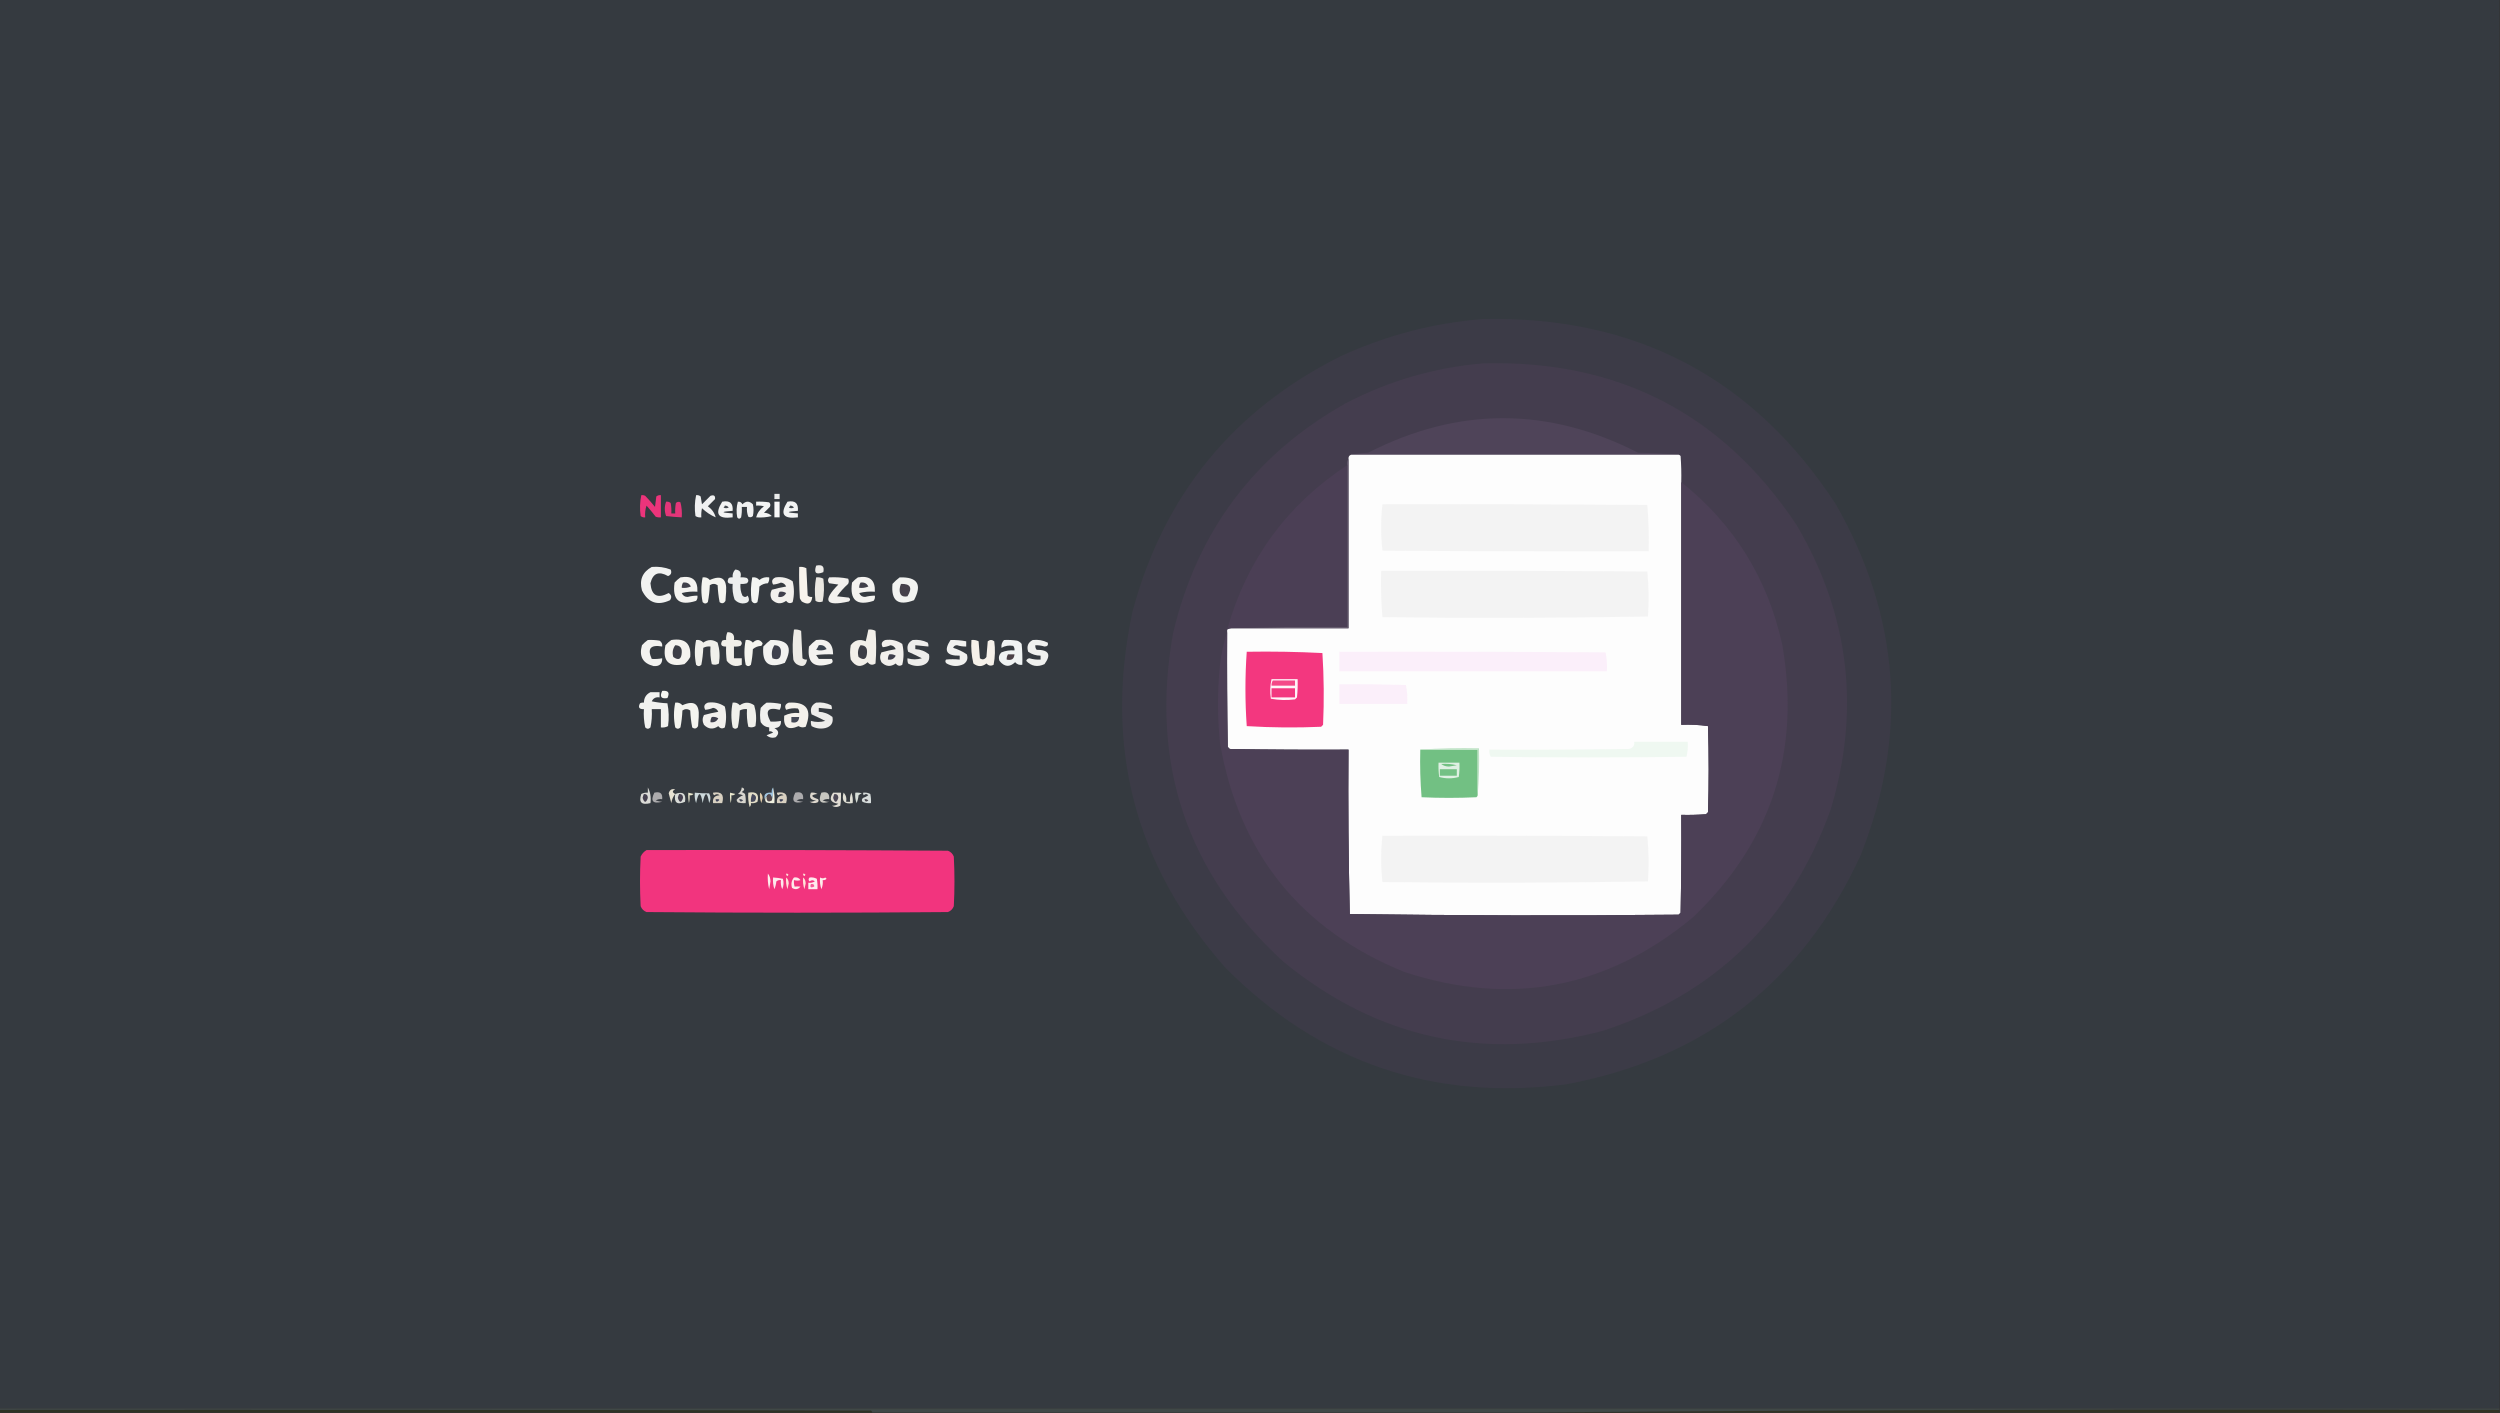 <?xml version="1.0" encoding="UTF-8"?>
<!DOCTYPE svg PUBLIC "-//W3C//DTD SVG 1.1//EN" "http://www.w3.org/Graphics/SVG/1.1/DTD/svg11.dtd">
<svg xmlns="http://www.w3.org/2000/svg" version="1.1" width="1916px" height="1083px" style="shape-rendering:geometricPrecision; text-rendering:geometricPrecision; image-rendering:optimizeQuality; fill-rule:evenodd; clip-rule:evenodd" xmlns:xlink="http://www.w3.org/1999/xlink">
<rect width="100%" height="100%" fill="#333333" stroke="none"/>
<g><path style="opacity:1" fill="#353a40" d="M -0.5,-0.5 C 638.167,-0.5 1276.83,-0.5 1915.5,-0.5C 1915.5,359.5 1915.5,719.5 1915.5,1079.5C 1276.83,1079.5 638.167,1079.5 -0.5,1079.5C -0.5,719.5 -0.5,359.5 -0.5,-0.5 Z"/></g>
<g><path style="opacity:1" fill="#3c3b47" d="M 1136.5,244.5 C 1253.44,242.04 1343.6,289.373 1407,386.5C 1456.35,473.066 1462.69,562.733 1426,655.5C 1381.16,752.701 1305.99,811.201 1200.5,831C 1098.31,844.117 1011.15,814.284 939,741.5C 869.556,662.734 845.889,571.734 868,468.5C 891.959,379.369 945.126,314.202 1027.5,273C 1062.26,257.017 1098.59,247.517 1136.5,244.5 Z"/></g>
<g><path style="opacity:1" fill="#443d4e" d="M 1136.5,278.5 C 1239.95,275.636 1320.12,316.969 1377,402.5C 1417.39,471.297 1426.05,543.963 1403,620.5C 1372.43,705.376 1314.26,761.876 1228.5,790C 1137.59,813.848 1055.92,796.181 983.5,737C 909.487,668.964 881.32,585.131 899,485.5C 917.421,407.112 961.587,348.279 1031.5,309C 1064.58,291.818 1099.58,281.651 1136.5,278.5 Z"/></g>
<g><path style="opacity:1" fill="#4f4459" d="M 1286.5,348.5 C 1202.83,348.5 1119.17,348.5 1035.5,348.5C 1039.65,347.675 1043.98,347.175 1048.5,347C 1117.47,311.669 1186.47,311.669 1255.5,347C 1266.01,347.17 1276.34,347.67 1286.5,348.5 Z"/></g>
<g><path style="opacity:1" fill="#fdfdfd" d="M 1035.5,348.5 C 1119.17,348.5 1202.83,348.5 1286.5,348.5C 1287.12,348.611 1287.62,348.944 1288,349.5C 1288.5,356.158 1288.67,362.825 1288.5,369.5C 1288.5,431.5 1288.5,493.5 1288.5,555.5C 1295.42,555.188 1302.26,555.521 1309,556.5C 1309.67,578.5 1309.67,600.5 1309,622.5C 1308.5,623 1308,623.5 1307.5,624C 1301.18,624.5 1294.84,624.666 1288.5,624.5C 1288.67,649.502 1288.5,674.502 1288,699.5C 1287.5,700 1287,700.5 1286.5,701C 1202.5,701.833 1118.5,701.667 1034.5,700.5C 1033.51,658.543 1033.17,616.543 1033.5,574.5C 1003.16,574.667 972.832,574.5 942.5,574C 942,573.5 941.5,573 941,572.5C 940.5,543.169 940.333,513.835 940.5,484.5C 940.5,483.833 940.5,483.167 940.5,482.5C 941.391,481.89 942.391,481.557 943.5,481.5C 973.5,481.5 1003.5,481.5 1033.5,481.5C 1033.5,438.167 1033.5,394.833 1033.5,351.5C 1033.43,349.973 1034.09,348.973 1035.5,348.5 Z"/></g>
<g><path style="opacity:1" fill="#645a6d" d="M 1033.5,351.5 C 1033.5,394.833 1033.5,438.167 1033.5,481.5C 1003.5,481.5 973.5,481.5 943.5,481.5C 972.995,480.502 1002.66,480.169 1032.5,480.5C 1032.5,439.167 1032.5,397.833 1032.5,356.5C 1032.22,354.585 1032.55,352.919 1033.5,351.5 Z"/></g>
<g><path style="opacity:1" fill="#4b3f55" d="M 1032.5,356.5 C 1032.5,397.833 1032.5,439.167 1032.5,480.5C 1002.66,480.169 972.995,480.502 943.5,481.5C 942.391,481.557 941.391,481.89 940.5,482.5C 955.578,428.97 986.244,386.97 1032.5,356.5 Z"/></g>
<g><path style="opacity:1" fill="#4c4056" d="M 1288.5,369.5 C 1329,401.794 1354.84,443.461 1366,494.5C 1380.15,576.379 1357.32,645.879 1297.5,703C 1231.75,757.574 1158.08,771.574 1076.5,745C 996.896,712.722 949.729,654.222 935,569.5C 933,549.5 933,529.5 935,509.5C 936.026,500.859 937.859,492.525 940.5,484.5C 940.333,513.835 940.5,543.169 941,572.5C 941.5,573 942,573.5 942.5,574C 972.832,574.5 1003.16,574.667 1033.5,574.5C 1033.17,616.543 1033.51,658.543 1034.5,700.5C 1118.5,701.667 1202.5,701.833 1286.5,701C 1287,700.5 1287.5,700 1288,699.5C 1288.5,674.502 1288.67,649.502 1288.5,624.5C 1294.84,624.666 1301.18,624.5 1307.5,624C 1308,623.5 1308.5,623 1309,622.5C 1309.67,600.5 1309.67,578.5 1309,556.5C 1302.26,555.521 1295.42,555.188 1288.5,555.5C 1288.5,493.5 1288.5,431.5 1288.5,369.5 Z"/></g>
<g><path style="opacity:1" fill="#ec347b" d="M 491.5,379.5 C 492.552,379.351 493.552,379.517 494.5,380C 497.118,382.739 499.618,385.573 502,388.5C 502.333,385.833 502.667,383.167 503,380.5C 504.011,379.663 505.178,379.33 506.5,379.5C 506.5,385.167 506.5,390.833 506.5,396.5C 505.127,396.657 503.793,396.49 502.5,396C 500.286,393.075 497.953,390.241 495.5,387.5C 494.516,390.428 494.183,393.428 494.5,396.5C 493.178,396.67 492.011,396.337 491,395.5C 490.219,390.083 490.385,384.75 491.5,379.5 Z"/></g>
<g><path style="opacity:1" fill="#f0f0f1" d="M 533.5,379.5 C 534.822,379.33 535.989,379.663 537,380.5C 537.333,382.5 537.667,384.5 538,386.5C 540.167,384.333 542.333,382.167 544.5,380C 547.134,379.075 548.301,379.909 548,382.5C 546.167,384.333 544.333,386.167 542.5,388C 545.608,390.239 547.608,393.073 548.5,396.5C 544.656,394.848 541.156,392.515 538,389.5C 537.503,391.81 537.337,394.143 537.5,396.5C 535.856,396.714 534.356,396.38 533,395.5C 532.219,390.083 532.385,384.75 533.5,379.5 Z"/></g>
<g><path style="opacity:1" fill="#eaebeb" d="M 593.5,378.5 C 594.833,378.5 596.167,378.5 597.5,378.5C 597.5,379.833 597.5,381.167 597.5,382.5C 596.167,382.5 594.833,382.5 593.5,382.5C 593.5,381.167 593.5,379.833 593.5,378.5 Z"/></g>
<g><path style="opacity:1" fill="#e43579" d="M 510.5,384.5 C 511.822,384.33 512.989,384.663 514,385.5C 514.497,388.146 514.664,390.813 514.5,393.5C 515.5,393.5 516.5,393.5 517.5,393.5C 517.336,390.813 517.503,388.146 518,385.5C 519.049,384.483 520.216,384.316 521.5,385C 522.46,388.73 522.793,392.563 522.5,396.5C 518.6,396.318 514.6,395.984 510.5,395.5C 509.173,391.803 509.173,388.136 510.5,384.5 Z"/></g>
<g><path style="opacity:1" fill="#f3f3f3" d="M 553.5,384.5 C 559.334,383.337 562,385.671 561.5,391.5C 552.167,392.167 552.167,392.833 561.5,393.5C 561.5,394.5 561.5,395.5 561.5,396.5C 550.231,397.921 547.564,393.921 553.5,384.5 Z"/></g>
<g><path style="opacity:1" fill="#f0f0f1" d="M 565.5,384.5 C 567.124,384.36 568.29,385.027 569,386.5C 571.667,383.833 574.333,383.833 577,386.5C 577.667,389.5 577.667,392.5 577,395.5C 575.951,396.517 574.784,396.684 573.5,396C 572.565,393.619 572.232,391.119 572.5,388.5C 571.167,388.5 569.833,388.5 568.5,388.5C 568.664,391.187 568.497,393.854 568,396.5C 567,397.833 566,397.833 565,396.5C 564.238,392.413 564.404,388.413 565.5,384.5 Z"/></g>
<g><path style="opacity:1" fill="#f2f3f3" d="M 603.5,384.5 C 609.334,383.337 612,385.671 611.5,391.5C 602.167,392.167 602.167,392.833 611.5,393.5C 611.5,394.5 611.5,395.5 611.5,396.5C 600.231,397.921 597.564,393.921 603.5,384.5 Z"/></g>
<g><path style="opacity:1" fill="#f4f5f5" d="M 579.5,384.5 C 582.85,384.335 586.183,384.502 589.5,385C 590.517,386.049 590.684,387.216 590,388.5C 588.5,390 587,391.5 585.5,393C 587.941,393.036 589.941,393.869 591.5,395.5C 587.555,396.491 583.555,396.824 579.5,396.5C 580.436,393.041 582.436,390.207 585.5,388C 583.527,387.505 581.527,387.338 579.5,387.5C 579.5,386.5 579.5,385.5 579.5,384.5 Z"/></g>
<g><path style="opacity:1" fill="#f8f8f9" d="M 593.5,384.5 C 594.833,384.5 596.167,384.5 597.5,384.5C 597.5,388.5 597.5,392.5 597.5,396.5C 596.167,396.5 594.833,396.5 593.5,396.5C 593.5,392.5 593.5,388.5 593.5,384.5 Z"/></g>
<g><path style="opacity:1" fill="#42474d" d="M 555.5,387.5 C 556.756,387.461 557.756,387.961 558.5,389C 557.167,389.667 555.833,389.667 554.5,389C 555.056,388.617 555.389,388.117 555.5,387.5 Z"/></g>
<g><path style="opacity:1" fill="#42474d" d="M 605.5,387.5 C 606.756,387.461 607.756,387.961 608.5,389C 607.167,389.667 605.833,389.667 604.5,389C 605.056,388.617 605.389,388.117 605.5,387.5 Z"/></g>
<g><path style="opacity:1" fill="#f3f3f3" d="M 1059.5,386.5 C 1127.17,386.333 1194.83,386.5 1262.5,387C 1263.49,398.753 1263.82,410.586 1263.5,422.5C 1195.5,422.667 1127.5,422.5 1059.5,422C 1058.18,410.167 1058.18,398.333 1059.5,386.5 Z"/></g>
<g><path style="opacity:1" fill="#f1f2f1" d="M 499.5,434.5 C 504.536,434.062 509.369,434.728 514,436.5C 514.986,438.925 514.319,440.591 512,441.5C 504.872,437.466 500.372,439.3 498.5,447C 499.291,456.535 503.957,459.035 512.5,454.5C 514.657,455.966 514.99,457.8 513.5,460C 503.894,464.465 496.727,461.965 492,452.5C 489.856,444.465 492.356,438.465 499.5,434.5 Z"/></g>
<g><path style="opacity:1" fill="#f8f3ec" d="M 612.5,434.5 C 614.467,434.261 616.301,434.594 618,435.5C 618.333,442.5 618.667,449.5 619,456.5C 620.011,457.337 621.178,457.67 622.5,457.5C 622.01,462.737 619.343,463.903 614.5,461C 613.874,460.25 613.374,459.416 613,458.5C 612.5,450.507 612.334,442.507 612.5,434.5 Z"/></g>
<g><path style="opacity:1" fill="#eeece9" d="M 625.5,433.5 C 630.123,432.408 631.956,434.075 631,438.5C 625.42,440.752 623.587,439.085 625.5,433.5 Z"/></g>
<g><path style="opacity:1" fill="#edefee" d="M 563.5,436.5 C 567.068,436.759 568.401,438.759 567.5,442.5C 569.199,442.34 570.866,442.506 572.5,443C 573.833,444.333 573.833,445.667 572.5,447C 570.866,447.494 569.199,447.66 567.5,447.5C 567.211,450.649 567.711,453.649 569,456.5C 570.333,457.833 571.667,457.833 573,456.5C 575.154,460.394 573.821,462.394 569,462.5C 566.594,462.297 564.594,461.297 563,459.5C 561.646,455.637 561.146,451.637 561.5,447.5C 557.839,447.65 556.839,446.15 558.5,443C 559.448,442.517 560.448,442.351 561.5,442.5C 561.259,440.114 561.925,438.114 563.5,436.5 Z"/></g>
<g><path style="opacity:1" fill="#f3f3f3" d="M 1058.5,437.5 C 1126.5,437.333 1194.5,437.5 1262.5,438C 1263.65,449.424 1263.82,460.924 1263,472.5C 1195.24,473.665 1127.4,473.831 1059.5,473C 1058.51,461.247 1058.18,449.414 1058.5,437.5 Z"/></g>
<g><path style="opacity:1" fill="#f4f3f0" d="M 521.5,442.5 C 530.556,440.902 534.889,444.568 534.5,453.5C 530.445,453.176 526.445,453.509 522.5,454.5C 523.337,456.505 524.837,457.505 527,457.5C 529.462,456.841 531.962,456.507 534.5,456.5C 534.762,457.978 534.429,459.311 533.5,460.5C 520.569,464.616 515.069,459.949 517,446.5C 518.397,444.93 519.897,443.596 521.5,442.5 Z"/></g>
<g><path style="opacity:1" fill="#f4f4ef" d="M 538.5,442.5 C 540.722,442.178 542.556,442.845 544,444.5C 553.021,440.441 557.188,443.441 556.5,453.5C 556.333,455.833 556.167,458.167 556,460.5C 554.806,462.525 553.306,462.859 551.5,461.5C 550.672,457.204 550.172,452.871 550,448.5C 548,447.167 546,447.167 544,448.5C 543.828,452.871 543.328,457.204 542.5,461.5C 541.167,462.833 539.833,462.833 538.5,461.5C 537.21,455.112 537.21,448.778 538.5,442.5 Z"/></g>
<g><path style="opacity:1" fill="#f3f5f2" d="M 576.5,442.5 C 578.722,442.178 580.556,442.845 582,444.5C 584.135,442.722 586.635,442.055 589.5,442.5C 589.714,444.144 589.38,445.644 588.5,447C 585.993,447.093 583.826,447.926 582,449.5C 581.827,453.541 581.327,457.541 580.5,461.5C 578.694,462.859 577.194,462.525 576,460.5C 575.212,454.418 575.379,448.418 576.5,442.5 Z"/></g>
<g><path style="opacity:1" fill="#f2f0ed" d="M 594.5,442.5 C 599.284,441.839 603.618,442.839 607.5,445.5C 608.786,450.811 608.786,456.144 607.5,461.5C 605.602,462.734 603.935,462.401 602.5,460.5C 598.571,463.27 594.904,462.937 591.5,459.5C 590.212,456.966 590.212,454.466 591.5,452C 595.099,450.986 598.765,450.153 602.5,449.5C 601.73,447.728 600.397,446.728 598.5,446.5C 596.49,447.362 594.49,447.862 592.5,448C 591.08,445.426 591.747,443.593 594.5,442.5 Z"/></g>
<g><path style="opacity:1" fill="#ebe8e2" d="M 625.5,442.5 C 627.467,442.261 629.301,442.594 631,443.5C 631.807,449.416 631.641,455.25 630.5,461C 628.559,461.743 626.726,461.576 625,460.5C 624.212,454.418 624.379,448.418 625.5,442.5 Z"/></g>
<g><path style="opacity:1" fill="#f4f3f0" d="M 657.5,442.5 C 666.556,440.902 670.889,444.568 670.5,453.5C 666.445,453.176 662.445,453.509 658.5,454.5C 659.337,456.505 660.837,457.505 663,457.5C 665.462,456.841 667.962,456.507 670.5,456.5C 670.762,457.978 670.429,459.311 669.5,460.5C 656.569,464.616 651.069,459.949 653,446.5C 654.397,444.93 655.897,443.596 657.5,442.5 Z"/></g>
<g><path style="opacity:1" fill="#f2f3f1" d="M 689.5,442.5 C 703.213,442.098 706.879,447.931 700.5,460C 688.301,464.652 682.801,460.485 684,447.5C 685.73,445.598 687.563,443.931 689.5,442.5 Z"/></g>
<g><path style="opacity:1" fill="#f3f1ee" d="M 635.5,442.5 C 640.43,442.197 645.263,442.531 650,443.5C 650.667,444.833 650.667,446.167 650,447.5C 646.796,450.369 643.963,453.535 641.5,457C 644.5,457.333 647.5,457.667 650.5,458C 651.833,459 651.833,460 650.5,461C 632.721,464.934 630.054,460.601 642.5,448C 640.167,447.667 637.833,447.333 635.5,447C 634.272,445.51 634.272,444.01 635.5,442.5 Z"/></g>
<g><path style="opacity:1" fill="#40404a" d="M 523.5,446.5 C 526.288,446.077 528.288,447.077 529.5,449.5C 527.257,450.474 524.924,450.808 522.5,450.5C 522.433,449.041 522.766,447.708 523.5,446.5 Z"/></g>
<g><path style="opacity:1" fill="#40404a" d="M 659.5,446.5 C 662.288,446.077 664.288,447.077 665.5,449.5C 663.257,450.474 660.924,450.808 658.5,450.5C 658.433,449.041 658.766,447.708 659.5,446.5 Z"/></g>
<g><path style="opacity:1" fill="#45414b" d="M 690.5,447.5 C 697.815,447.283 699.481,450.449 695.5,457C 691.294,457.835 689.294,456.002 689.5,451.5C 689.623,450.075 689.957,448.742 690.5,447.5 Z"/></g>
<g><path style="opacity:1" fill="#3f3f4c" d="M 597.5,453.5 C 599.288,453.215 600.955,453.548 602.5,454.5C 601.288,456.923 599.288,457.923 596.5,457.5C 596.433,456.041 596.766,454.708 597.5,453.5 Z"/></g>
<g><path style="opacity:1" fill="#edebe6" d="M 608.5,482.5 C 610.467,482.261 612.301,482.594 614,483.5C 614.333,490.5 614.667,497.5 615,504.5C 616.011,505.337 617.178,505.67 618.5,505.5C 617.758,510.537 615.091,511.704 610.5,509C 609.299,508.097 608.465,506.931 608,505.5C 607.202,497.754 607.369,490.087 608.5,482.5 Z"/></g>
<g><path style="opacity:1" fill="#f2efe9" d="M 665.5,482.5 C 667.467,482.261 669.301,482.594 671,483.5C 671.667,491.833 671.667,500.167 671,508.5C 668.67,510.032 666.67,509.698 665,507.5C 659.972,511.897 655.639,511.23 652,505.5C 651.333,501.833 651.333,498.167 652,494.5C 655.006,490.519 658.84,489.519 663.5,491.5C 664.249,488.473 664.916,485.473 665.5,482.5 Z"/></g>
<g><path style="opacity:1" fill="#f1efe9" d="M 557.5,484.5 C 561.446,484.488 563.113,486.488 562.5,490.5C 564.199,490.34 565.866,490.506 567.5,491C 568.833,492.333 568.833,493.667 567.5,495C 565.866,495.494 564.199,495.66 562.5,495.5C 562.5,498.5 562.5,501.5 562.5,504.5C 564.5,504.5 566.5,504.5 568.5,504.5C 568.5,506.167 568.5,507.833 568.5,509.5C 563.92,511.397 560.087,510.397 557,506.5C 556.501,502.848 556.335,499.182 556.5,495.5C 552.839,495.65 551.839,494.15 553.5,491C 554.448,490.517 555.448,490.351 556.5,490.5C 556.325,488.379 556.659,486.379 557.5,484.5 Z"/></g>
<g><path style="opacity:1" fill="#f2f2f0" d="M 496.5,490.5 C 499.518,490.335 502.518,490.502 505.5,491C 507.107,492.049 507.773,493.549 507.5,495.5C 498.581,493.9 495.914,497.066 499.5,505C 502.157,505.175 504.824,505.008 507.5,504.5C 507.66,508.771 505.493,510.771 501,510.5C 492.617,508.436 489.617,503.103 492,494.5C 493.397,492.93 494.897,491.596 496.5,490.5 Z"/></g>
<g><path style="opacity:1" fill="#f5f3ef" d="M 514.5,490.5 C 524.992,488.834 529.826,493.167 529,503.5C 527.878,505.624 526.378,507.457 524.5,509C 512.389,511.556 507.556,506.723 510,494.5C 511.397,492.93 512.897,491.596 514.5,490.5 Z"/></g>
<g><path style="opacity:1" fill="#f0f0eb" d="M 533.5,490.5 C 535.722,490.178 537.556,490.845 539,492.5C 542.598,489.911 546.264,489.911 550,492.5C 551.563,497.718 551.896,503.051 551,508.5C 549.274,509.576 547.441,509.743 545.5,509C 544.533,504.599 544.2,500.099 544.5,495.5C 542.533,495.261 540.699,495.594 539,496.5C 538.828,500.871 538.328,505.204 537.5,509.5C 536.167,510.833 534.833,510.833 533.5,509.5C 532.21,503.112 532.21,496.778 533.5,490.5 Z"/></g>
<g><path style="opacity:1" fill="#f5f5ef" d="M 571.5,490.5 C 573.722,490.178 575.556,490.845 577,492.5C 579.853,489.682 582.353,489.848 584.5,493C 584.355,493.772 584.022,494.439 583.5,495C 580.993,495.093 578.826,495.926 577,497.5C 576.827,501.541 576.327,505.541 575.5,509.5C 574.167,510.833 572.833,510.833 571.5,509.5C 570.21,503.112 570.21,496.778 571.5,490.5 Z"/></g>
<g><path style="opacity:1" fill="#f2f2f0" d="M 590.5,490.5 C 604.213,490.098 607.879,495.931 601.5,508C 589.351,512.672 583.851,508.505 585,495.5C 586.73,493.598 588.563,491.931 590.5,490.5 Z"/></g>
<g><path style="opacity:1" fill="#f3f2ef" d="M 625.5,490.5 C 634.108,489.286 638.441,492.953 638.5,501.5C 634.154,501.334 629.821,501.501 625.5,502C 626.167,503 626.833,504 627.5,505C 630.833,505 634.167,505 637.5,505C 638.791,507.09 638.124,508.424 635.5,509C 623.602,512.295 618.435,507.795 620,495.5C 621.73,493.598 623.563,491.931 625.5,490.5 Z"/></g>
<g><path style="opacity:1" fill="#f2f0ed" d="M 678.5,490.5 C 683.284,489.839 687.618,490.839 691.5,493.5C 692.786,498.811 692.786,504.144 691.5,509.5C 689.602,510.734 687.935,510.401 686.5,508.5C 682.571,511.27 678.904,510.937 675.5,507.5C 674.212,504.966 674.212,502.466 675.5,500C 679.099,498.986 682.765,498.153 686.5,497.5C 685.73,495.728 684.397,494.728 682.5,494.5C 680.49,495.362 678.49,495.862 676.5,496C 675.08,493.426 675.747,491.593 678.5,490.5 Z"/></g>
<g><path style="opacity:1" fill="#eeedeb" d="M 699.5,490.5 C 703.584,490.043 707.417,490.71 711,492.5C 711.483,493.448 711.649,494.448 711.5,495.5C 708.167,495.167 704.833,494.833 701.5,494.5C 701.5,495.5 701.5,496.5 701.5,497.5C 705.465,497.696 708.965,499.03 712,501.5C 712.832,505.994 710.998,508.828 706.5,510C 702.796,510.804 699.296,510.304 696,508.5C 695.51,507.207 695.343,505.873 695.5,504.5C 699.178,505.586 702.845,505.586 706.5,504.5C 703.093,502.762 699.593,501.096 696,499.5C 694.665,495.392 695.832,492.392 699.5,490.5 Z"/></g>
<g><path style="opacity:1" fill="#f1f1ef" d="M 728.5,490.5 C 732.548,490.395 736.548,490.728 740.5,491.5C 740.5,492.833 740.5,494.167 740.5,495.5C 738.116,495.557 735.782,495.223 733.5,494.5C 732,494.453 731,495.119 730.5,496.5C 734.274,497.647 737.774,499.314 741,501.5C 742.041,504.636 741.207,507.136 738.5,509C 734.09,511.044 729.757,510.877 725.5,508.5C 724.417,507.635 724.251,506.635 725,505.5C 728.378,505.132 731.878,505.132 735.5,505.5C 735.5,504.5 735.5,503.5 735.5,502.5C 725.35,502.722 723.016,498.722 728.5,490.5 Z"/></g>
<g><path style="opacity:1" fill="#f6f1ea" d="M 744.5,490.5 C 746.467,490.261 748.301,490.594 750,491.5C 750.333,495.833 750.667,500.167 751,504.5C 752.938,505.86 754.604,505.527 756,503.5C 756.333,499.5 756.667,495.5 757,491.5C 758.667,490.167 760.333,490.167 762,491.5C 762.83,497.528 762.664,503.528 761.5,509.5C 759.487,510.596 757.654,510.263 756,508.5C 752.686,511.16 749.353,511.16 746,508.5C 744.59,502.621 744.09,496.621 744.5,490.5 Z"/></g>
<g><path style="opacity:1" fill="#f0f3f3" d="M 769.5,490.5 C 772.85,490.335 776.183,490.502 779.5,491C 780.931,491.465 782.097,492.299 783,493.5C 783.499,498.823 783.666,504.156 783.5,509.5C 781.234,509.859 779.401,509.192 778,507.5C 773.781,511.534 769.781,511.201 766,506.5C 765.104,503.975 765.604,501.808 767.5,500C 770.688,498.684 774.022,498.184 777.5,498.5C 777.67,497.178 777.337,496.011 776.5,495C 773.271,494.414 770.271,494.914 767.5,496.5C 767.259,494.114 767.925,492.114 769.5,490.5 Z"/></g>
<g><path style="opacity:1" fill="#f0f1ef" d="M 791.5,490.5 C 795.584,490.043 799.417,490.71 803,492.5C 803.538,494.473 802.704,495.473 800.5,495.5C 798.218,494.777 795.884,494.443 793.5,494.5C 793.33,495.822 793.663,496.989 794.5,498C 803.854,497.973 805.854,501.639 800.5,509C 795.125,511.494 790.458,510.661 786.5,506.5C 786.887,505.28 787.72,504.613 789,504.5C 791.77,505.348 794.603,505.681 797.5,505.5C 797.5,504.5 797.5,503.5 797.5,502.5C 793.967,502.495 790.8,501.495 788,499.5C 786.665,495.392 787.832,492.392 791.5,490.5 Z"/></g>
<g><path style="opacity:1" fill="#3a434f" d="M 627.5,494.5 C 630.278,494.022 632.278,495.022 633.5,497.5C 630.894,498.652 628.227,498.818 625.5,498C 626.305,496.887 626.972,495.721 627.5,494.5 Z"/></g>
<g><path style="opacity:1" fill="#3d3e46" d="M 517.5,494.5 C 521.062,494.564 522.729,496.397 522.5,500C 522.26,505.281 520.093,506.448 516,503.5C 515.068,500.177 515.568,497.177 517.5,494.5 Z"/></g>
<g><path style="opacity:1" fill="#3e414d" d="M 593.5,494.5 C 597.062,494.564 598.729,496.397 598.5,500C 598.437,504.745 596.27,506.245 592,504.5C 591.037,500.851 591.537,497.518 593.5,494.5 Z"/></g>
<g><path style="opacity:1" fill="#3d3e46" d="M 659.5,494.5 C 663.062,494.564 664.729,496.397 664.5,500C 664.26,505.281 662.093,506.448 658,503.5C 657.068,500.177 657.568,497.177 659.5,494.5 Z"/></g>
<g><path style="opacity:1" fill="#f3377f" d="M 955.5,499.5 C 974.88,499.179 994.213,499.513 1013.5,500.5C 1014.67,518.824 1014.83,537.158 1014,555.5C 1013.5,556 1013,556.5 1012.5,557C 993.491,557.833 974.491,557.666 955.5,556.5C 954.168,537.47 954.168,518.47 955.5,499.5 Z"/></g>
<g><path style="opacity:1" fill="#fbeffa" d="M 1026.5,499.5 C 1094.5,499.333 1162.5,499.5 1230.5,500C 1231.47,504.737 1231.8,509.57 1231.5,514.5C 1163.17,514.5 1094.83,514.5 1026.5,514.5C 1026.5,509.5 1026.5,504.5 1026.5,499.5 Z"/></g>
<g><path style="opacity:1" fill="#3f3f4c" d="M 681.5,501.5 C 683.288,501.215 684.955,501.548 686.5,502.5C 685.288,504.923 683.288,505.923 680.5,505.5C 680.433,504.041 680.766,502.708 681.5,501.5 Z"/></g>
<g><path style="opacity:1" fill="#4a4046" d="M 772.5,501.5 C 774.167,501.5 775.833,501.5 777.5,501.5C 777.241,505.068 775.241,506.401 771.5,505.5C 771.433,504.041 771.766,502.708 772.5,501.5 Z"/></g>
<g><path style="opacity:1" fill="#fef4f8" d="M 974.5,520.5 C 981.167,520.5 987.833,520.5 994.5,520.5C 994.666,525.179 994.499,529.845 994,534.5C 993.5,535 993,535.5 992.5,536C 986.251,536.809 980.084,536.642 974,535.5C 973.222,530.416 973.389,525.416 974.5,520.5 Z"/></g>
<g><path style="opacity:1" fill="#f44988" d="M 975.5,521.5 C 981.167,521.5 986.833,521.5 992.5,521.5C 992.5,522.833 992.5,524.167 992.5,525.5C 986.5,525.5 980.5,525.5 974.5,525.5C 974.433,524.041 974.766,522.708 975.5,521.5 Z"/></g>
<g><path style="opacity:1" fill="#fbeffa" d="M 1026.5,524.5 C 1043.5,524.333 1060.5,524.5 1077.5,525C 1078.47,529.737 1078.8,534.57 1078.5,539.5C 1061.17,539.5 1043.83,539.5 1026.5,539.5C 1026.5,534.5 1026.5,529.5 1026.5,524.5 Z"/></g>
<g><path style="opacity:1" fill="#f3377f" d="M 974.5,527.5 C 980.5,527.5 986.5,527.5 992.5,527.5C 992.5,529.833 992.5,532.167 992.5,534.5C 986.5,534.5 980.5,534.5 974.5,534.5C 974.5,532.167 974.5,529.833 974.5,527.5 Z"/></g>
<g><path style="opacity:1" fill="#f2f2f0" d="M 498.5,530.5 C 500.833,530.5 503.167,530.5 505.5,530.5C 505.5,531.833 505.5,533.167 505.5,534.5C 502.722,534.022 500.722,535.022 499.5,537.5C 503.459,538.327 507.459,538.827 511.5,539C 512.641,544.75 512.807,550.584 512,556.5C 510.301,557.406 508.467,557.739 506.5,557.5C 506.5,552.833 506.5,548.167 506.5,543.5C 504.167,543.5 501.833,543.5 499.5,543.5C 499.827,548.214 499.493,552.88 498.5,557.5C 497.167,558.833 495.833,558.833 494.5,557.5C 493.507,552.88 493.173,548.214 493.5,543.5C 489.839,543.65 488.839,542.15 490.5,539C 491.448,538.517 492.448,538.351 493.5,538.5C 493.536,534.8 495.203,532.133 498.5,530.5 Z"/></g>
<g><path style="opacity:1" fill="#f6f7f2" d="M 507.5,529.5 C 512.159,529.015 513.492,530.848 511.5,535C 506.728,535.81 505.395,533.977 507.5,529.5 Z"/></g>
<g><path style="opacity:1" fill="#f4f4ef" d="M 517.5,538.5 C 519.722,538.178 521.556,538.845 523,540.5C 532.021,536.441 536.188,539.441 535.5,549.5C 535.333,551.833 535.167,554.167 535,556.5C 533.806,558.525 532.306,558.859 530.5,557.5C 529.672,553.204 529.172,548.871 529,544.5C 527,543.167 525,543.167 523,544.5C 522.828,548.871 522.328,553.204 521.5,557.5C 520.167,558.833 518.833,558.833 517.5,557.5C 516.21,551.112 516.21,544.778 517.5,538.5 Z"/></g>
<g><path style="opacity:1" fill="#f2f0ed" d="M 542.5,538.5 C 547.284,537.839 551.618,538.839 555.5,541.5C 556.786,546.811 556.786,552.144 555.5,557.5C 553.602,558.734 551.935,558.401 550.5,556.5C 546.571,559.27 542.904,558.937 539.5,555.5C 538.212,552.966 538.212,550.466 539.5,548C 543.099,546.986 546.765,546.153 550.5,545.5C 549.73,543.728 548.397,542.728 546.5,542.5C 544.49,543.362 542.49,543.862 540.5,544C 539.08,541.426 539.747,539.593 542.5,538.5 Z"/></g>
<g><path style="opacity:1" fill="#f0f0eb" d="M 561.5,538.5 C 563.722,538.178 565.556,538.845 567,540.5C 570.598,537.911 574.264,537.911 578,540.5C 579.563,545.718 579.896,551.051 579,556.5C 577.274,557.576 575.441,557.743 573.5,557C 572.533,552.599 572.2,548.099 572.5,543.5C 570.533,543.261 568.699,543.594 567,544.5C 566.828,548.871 566.328,553.204 565.5,557.5C 564.167,558.833 562.833,558.833 561.5,557.5C 560.21,551.112 560.21,544.778 561.5,538.5 Z"/></g>
<g><path style="opacity:1" fill="#f1f1ef" d="M 587.5,538.5 C 591.215,538.423 594.881,538.756 598.5,539.5C 598.714,541.144 598.38,542.644 597.5,544C 588.484,541.687 586.151,544.687 590.5,553C 593.157,553.175 595.824,553.008 598.5,552.5C 598.785,556.038 597.118,557.871 593.5,558C 596.987,559.95 597.321,562.283 594.5,565C 591.86,565.839 589.527,565.339 587.5,563.5C 589.167,562.833 590.833,562.167 592.5,561.5C 591.675,560.614 590.675,560.281 589.5,560.5C 589.5,559.5 589.5,558.5 589.5,557.5C 586.737,557.256 584.571,555.923 583,553.5C 582.333,549.833 582.333,546.167 583,542.5C 584.397,540.93 585.897,539.596 587.5,538.5 Z"/></g>
<g><path style="opacity:1" fill="#f4f1eb" d="M 604.5,538.5 C 618.212,537.742 622.546,543.908 617.5,557C 615.559,557.743 613.726,557.576 612,556.5C 603.897,560.071 600.23,557.404 601,548.5C 604.583,546.71 608.416,546.043 612.5,546.5C 612.67,545.178 612.337,544.011 611.5,543C 608.328,542.575 605.328,542.909 602.5,544C 601.08,541.426 601.747,539.593 604.5,538.5 Z"/></g>
<g><path style="opacity:1" fill="#eeedeb" d="M 625.5,538.5 C 629.584,538.043 633.417,538.71 637,540.5C 637.483,541.448 637.649,542.448 637.5,543.5C 634.167,543.167 630.833,542.833 627.5,542.5C 627.5,543.5 627.5,544.5 627.5,545.5C 631.465,545.696 634.965,547.03 638,549.5C 638.832,553.994 636.998,556.828 632.5,558C 628.796,558.804 625.296,558.304 622,556.5C 621.51,555.207 621.343,553.873 621.5,552.5C 625.178,553.586 628.845,553.586 632.5,552.5C 629.093,550.762 625.593,549.096 622,547.5C 620.665,543.392 621.832,540.392 625.5,538.5 Z"/></g>
<g><path style="opacity:1" fill="#3f3f4c" d="M 545.5,549.5 C 547.288,549.215 548.955,549.548 550.5,550.5C 549.288,552.923 547.288,553.923 544.5,553.5C 544.433,552.041 544.766,550.708 545.5,549.5 Z"/></g>
<g><path style="opacity:1" fill="#444855" d="M 606.5,549.5 C 608.5,549.5 610.5,549.5 612.5,549.5C 612.241,553.068 610.241,554.401 606.5,553.5C 606.5,552.167 606.5,550.833 606.5,549.5 Z"/></g>
<g><path style="opacity:1" fill="#eff8f1" d="M 1252.5,568.5 C 1266.17,568.5 1279.83,568.5 1293.5,568.5C 1293.79,572.437 1293.46,576.27 1292.5,580C 1242.5,580.667 1192.5,580.667 1142.5,580C 1141.59,578.301 1141.26,576.467 1141.5,574.5C 1177.17,574.667 1212.83,574.5 1248.5,574C 1251.42,573.338 1252.75,571.505 1252.5,568.5 Z"/></g>
<g><path style="opacity:1" fill="#72c083" d="M 1088.5,574.5 C 1103.17,574.5 1117.83,574.5 1132.5,574.5C 1132.5,586.167 1132.5,597.833 1132.5,609.5C 1132.39,610.117 1132.06,610.617 1131.5,611C 1117.5,611.667 1103.5,611.667 1089.5,611C 1088.51,598.914 1088.18,586.747 1088.5,574.5 Z"/></g>
<g><path style="opacity:1" fill="#bee2c5" d="M 1088.5,574.5 C 1103.32,573.504 1118.32,573.171 1133.5,573.5C 1133.83,585.678 1133.5,597.678 1132.5,609.5C 1132.5,597.833 1132.5,586.167 1132.5,574.5C 1117.83,574.5 1103.17,574.5 1088.5,574.5 Z"/></g>
<g><path style="opacity:1" fill="#dff0e3" d="M 1102.5,584.5 C 1107.83,584.5 1113.17,584.5 1118.5,584.5C 1118.67,588.182 1118.5,591.848 1118,595.5C 1113,596.833 1108,596.833 1103,595.5C 1102.5,591.848 1102.33,588.182 1102.5,584.5 Z"/></g>
<g><path style="opacity:1" fill="#72c082" d="M 1104.5,585.5 C 1108.55,585.176 1112.55,585.509 1116.5,586.5C 1114.5,586.833 1112.5,587.167 1110.5,587.5C 1108.05,587.461 1106.05,586.794 1104.5,585.5 Z"/></g>
<g><path style="opacity:1" fill="#74c185" d="M 1103.5,589.5 C 1107.83,589.5 1112.17,589.5 1116.5,589.5C 1116.5,591.167 1116.5,592.833 1116.5,594.5C 1112.17,594.5 1107.83,594.5 1103.5,594.5C 1103.5,592.833 1103.5,591.167 1103.5,589.5 Z"/></g>
<g><path style="opacity:1" fill="#dadad6" d="M 496.5,603.5 C 498.423,607.029 499.089,611.029 498.5,615.5C 491.658,617.257 489.325,614.924 491.5,608.5C 493.071,607.691 494.738,607.357 496.5,607.5C 496.5,606.167 496.5,604.833 496.5,603.5 Z"/></g>
<g><path style="opacity:1" fill="#e6e1d2" d="M 517.5,608.5 C 515.938,610.372 514.938,612.705 514.5,615.5C 513.786,612.973 513.12,610.473 512.5,608C 513.222,605.259 514.888,604.259 517.5,605C 515.069,606.092 515.069,607.259 517.5,608.5 Z"/></g>
<g><path style="opacity:1" fill="#d8dbd7" d="M 517.5,608.5 C 523.444,606.281 525.944,608.281 525,614.5C 518.844,617.158 516.344,615.158 517.5,608.5 Z"/></g>
<g><path style="opacity:1" fill="#cdd9dc" d="M 532.5,607.5 C 536.329,607.937 539.995,608.104 543.5,608C 544.777,610.466 544.777,612.966 543.5,615.5C 542.041,606.39 540.374,606.39 538.5,615.5C 537.041,606.39 535.374,606.39 533.5,615.5C 532.52,612.914 532.187,610.247 532.5,607.5 Z"/></g>
<g><path style="opacity:1" fill="#d8d0c1" d="M 546.5,607.5 C 552.905,606.406 555.238,609.073 553.5,615.5C 551.167,615.5 548.833,615.5 546.5,615.5C 545.959,611.705 547.625,609.705 551.5,609.5C 550.224,608.355 548.891,608.355 547.5,609.5C 546.702,609.043 546.369,608.376 546.5,607.5 Z"/></g>
<g><path style="opacity:1" fill="#d6d4cd" d="M 568.5,603.5 C 570.927,604.279 570.927,605.446 568.5,607C 569.416,607.374 570.25,607.874 571,608.5C 571.497,610.81 571.663,613.143 571.5,615.5C 569.473,615.662 567.473,615.495 565.5,615C 564.978,614.439 564.645,613.772 564.5,613C 565.817,611.386 567.483,610.219 569.5,609.5C 568.02,608.887 566.687,608.554 565.5,608.5C 567.278,607.274 568.278,605.607 568.5,603.5 Z"/></g>
<g><path style="opacity:1" fill="#a1c5e0" d="M 592.5,603.5 C 592.813,607.042 592.479,610.375 591.5,613.5C 591.714,611.856 591.38,610.356 590.5,609C 589.002,608.415 588.002,608.915 587.5,610.5C 586.596,611.209 586.263,612.209 586.5,613.5C 584.778,609.076 586.445,607.076 591.5,607.5C 591.232,605.901 591.566,604.568 592.5,603.5 Z"/></g>
<g><path style="opacity:1" fill="#d8d0c1" d="M 595.5,607.5 C 601.905,606.406 604.238,609.073 602.5,615.5C 600.167,615.5 597.833,615.5 595.5,615.5C 594.959,611.705 596.625,609.705 600.5,609.5C 599.224,608.355 597.891,608.355 596.5,609.5C 595.702,609.043 595.369,608.376 595.5,607.5 Z"/></g>
<g><path style="opacity:1" fill="#ded8ce" d="M 621.5,607.5 C 623.288,607.215 624.955,607.548 626.5,608.5C 621.093,609.209 621.26,610.543 627,612.5C 627.617,613.449 627.451,614.282 626.5,615C 624.421,615.808 622.421,615.641 620.5,614.5C 621.995,614.522 623.662,614.189 625.5,613.5C 621.191,613.223 619.858,611.223 621.5,607.5 Z"/></g>
<g><path style="opacity:1" fill="#e1ddd4" d="M 638.5,607.5 C 640.5,607.5 642.5,607.5 644.5,607.5C 644.665,610.85 644.498,614.183 644,617.5C 641.861,618.769 639.695,618.769 637.5,617.5C 639.256,617.64 640.922,617.14 642.5,616C 636.454,615.172 635.12,612.339 638.5,607.5 Z"/></g>
<g><path style="opacity:1" fill="#e3dec8" d="M 573.5,607.5 C 579.701,606.365 582.035,608.699 580.5,614.5C 578.955,615.452 577.288,615.785 575.5,615.5C 575.719,616.675 575.386,617.675 574.5,618.5C 573.511,614.893 573.177,611.226 573.5,607.5 Z"/></g>
<g><path style="opacity:1" fill="#e1ccaa" d="M 582.5,607.5 C 583.748,608.334 584.415,609.667 584.5,611.5C 584.167,612.833 583.833,614.167 583.5,615.5C 582.52,612.914 582.187,610.247 582.5,607.5 Z"/></g>
<g><path style="opacity:1" fill="#d7ded8" d="M 655.5,607.5 C 657.199,607.34 658.866,607.506 660.5,608C 659.584,608.374 658.75,608.874 658,609.5C 657.808,611.577 657.308,613.577 656.5,615.5C 655.52,612.914 655.187,610.247 655.5,607.5 Z"/></g>
<g><path style="opacity:1" fill="#45404f" d="M 493.5,608.5 C 495.484,608.484 496.484,609.484 496.5,611.5C 495.167,615.5 493.833,615.5 492.5,611.5C 492.685,610.416 493.018,609.416 493.5,608.5 Z"/></g>
<g><path style="opacity:1" fill="#45404f" d="M 520.5,608.5 C 522.484,608.484 523.484,609.484 523.5,611.5C 522.167,615.5 520.833,615.5 519.5,611.5C 519.685,610.416 520.018,609.416 520.5,608.5 Z"/></g>
<g><path style="opacity:1" fill="#46495c" d="M 576.5,608.5 C 579.513,609.356 580.18,611.189 578.5,614C 577.552,614.483 576.552,614.649 575.5,614.5C 575.325,612.379 575.659,610.379 576.5,608.5 Z"/></g>
<g><path style="opacity:1" fill="#54484c" d="M 591.5,613.5 C 588.67,615.035 587.337,614.035 587.5,610.5C 588.002,608.915 589.002,608.415 590.5,609C 591.38,610.356 591.714,611.856 591.5,613.5 Z"/></g>
<g><path style="opacity:1" fill="#c7c6c0" d="M 629.5,607.5 C 633.938,606.425 635.938,608.092 635.5,612.5C 633.712,612.215 632.045,612.548 630.5,613.5C 632.338,614.189 634.005,614.522 635.5,614.5C 628.746,616.532 626.746,614.199 629.5,607.5 Z"/></g>
<g><path style="opacity:1" fill="#4c4856" d="M 639.5,608.5 C 641.484,608.484 642.484,609.484 642.5,611.5C 641.167,615.5 639.833,615.5 638.5,611.5C 638.685,610.416 639.018,609.416 639.5,608.5 Z"/></g>
<g><path style="opacity:1" fill="#acabad" d="M 501.5,607.5 C 505.938,606.425 507.938,608.092 507.5,612.5C 505.712,612.215 504.045,612.548 502.5,613.5C 504.216,613.997 505.883,614.331 507.5,614.5C 500.293,616.302 498.293,613.969 501.5,607.5 Z"/></g>
<g><path style="opacity:1" fill="#eae8ce" d="M 527.5,607.5 C 528.806,607.879 530.139,608.212 531.5,608.5C 530.675,609.386 529.675,609.719 528.5,609.5C 528.662,611.527 528.495,613.527 528,615.5C 527.503,612.854 527.336,610.187 527.5,607.5 Z"/></g>
<g><path style="opacity:1" fill="#eae8ce" d="M 559.5,607.5 C 560.806,607.879 562.139,608.212 563.5,608.5C 562.675,609.386 561.675,609.719 560.5,609.5C 560.662,611.527 560.495,613.527 560,615.5C 559.503,612.854 559.336,610.187 559.5,607.5 Z"/></g>
<g><path style="opacity:1" fill="#acabad" d="M 609.5,607.5 C 613.938,606.425 615.938,608.092 615.5,612.5C 613.712,612.215 612.045,612.548 610.5,613.5C 612.216,613.997 613.883,614.331 615.5,614.5C 608.293,616.302 606.293,613.969 609.5,607.5 Z"/></g>
<g><path style="opacity:1" fill="#d6dcdb" d="M 661.5,607.5 C 663.467,607.261 665.301,607.594 667,608.5C 667.497,610.81 667.663,613.143 667.5,615.5C 665.208,615.756 663.041,615.423 661,614.5C 660.251,613.365 660.417,612.365 661.5,611.5C 662.931,611.023 664.264,610.357 665.5,609.5C 664.349,608.269 663.183,608.269 662,609.5C 661.536,608.906 661.369,608.239 661.5,607.5 Z"/></g>
<g><path style="opacity:1" fill="#3c4058" d="M 548.5,612.5 C 551.797,612.329 552.131,612.995 549.5,614.5C 548.702,614.043 548.369,613.376 548.5,612.5 Z"/></g>
<g><path style="opacity:1" fill="#454957" d="M 566.5,612.5 C 567.675,612.281 568.675,612.614 569.5,613.5C 567.948,614.798 566.948,614.465 566.5,612.5 Z"/></g>
<g><path style="opacity:1" fill="#3c4058" d="M 597.5,612.5 C 600.797,612.329 601.131,612.995 598.5,614.5C 597.702,614.043 597.369,613.376 597.5,612.5 Z"/></g>
<g><path style="opacity:1" fill="#4b474f" d="M 662.5,612.5 C 663.675,612.281 664.675,612.614 665.5,613.5C 663.948,614.798 662.948,614.465 662.5,612.5 Z"/></g>
<g><path style="opacity:1" fill="#f0f0e0" d="M 592.5,603.5 C 593.483,607.298 593.817,611.298 593.5,615.5C 591.473,615.662 589.473,615.495 587.5,615C 586.944,614.617 586.611,614.117 586.5,613.5C 586.263,612.209 586.596,611.209 587.5,610.5C 587.337,614.035 588.67,615.035 591.5,613.5C 592.479,610.375 592.813,607.042 592.5,603.5 Z"/></g>
<g><path style="opacity:1" fill="#e0dfd5" d="M 646.5,607.5 C 648.344,609.279 649.01,611.612 648.5,614.5C 649.5,614.5 650.5,614.5 651.5,614.5C 651.192,612.076 651.526,609.743 652.5,607.5C 653.48,610.086 653.813,612.753 653.5,615.5C 647.095,616.594 644.762,613.927 646.5,607.5 Z"/></g>
<g><path style="opacity:1" fill="#f3f3f3" d="M 1059.5,640.5 C 1127.17,640.333 1194.83,640.5 1262.5,641C 1263.65,652.424 1263.82,663.924 1263,675.5C 1195.24,676.665 1127.4,676.831 1059.5,676C 1058.18,664.167 1058.18,652.333 1059.5,640.5 Z"/></g>
<g><path style="opacity:1" fill="#f2347e" d="M 495.5,651.5 C 572.501,651.333 649.501,651.5 726.5,652C 728.667,652.833 730.167,654.333 731,656.5C 731.667,669.167 731.667,681.833 731,694.5C 730.167,696.667 728.667,698.167 726.5,699C 649.5,699.667 572.5,699.667 495.5,699C 493.333,698.167 491.833,696.667 491,694.5C 490.333,681.833 490.333,669.167 491,656.5C 492.025,654.313 493.525,652.646 495.5,651.5 Z"/></g>
<g><path style="opacity:1" fill="#fdeeec" d="M 588.5,669.5 C 589.794,671.048 590.461,673.048 590.5,675.5C 590.167,677.5 589.833,679.5 589.5,681.5C 588.509,677.555 588.176,673.555 588.5,669.5 Z"/></g>
<g><path style="opacity:1" fill="#fee0d7" d="M 602.5,669.5 C 604.337,669.639 604.67,670.306 603.5,671.5C 602.702,671.043 602.369,670.376 602.5,669.5 Z"/></g>
<g><path style="opacity:1" fill="#fee0d7" d="M 615.5,669.5 C 617.337,669.639 617.67,670.306 616.5,671.5C 615.702,671.043 615.369,670.376 615.5,669.5 Z"/></g>
<g><path style="opacity:1" fill="#fde8ec" d="M 592.5,672.5 C 594.932,672.636 597.432,672.969 600,673.5C 600.818,676.227 600.652,678.894 599.5,681.5C 598.526,679.257 598.192,676.924 598.5,674.5C 597.178,674.33 596.011,674.663 595,675.5C 594.808,677.577 594.308,679.577 593.5,681.5C 592.516,678.572 592.183,675.572 592.5,672.5 Z"/></g>
<g><path style="opacity:1" fill="#ffe2d7" d="M 602.5,672.5 C 603.765,673.514 604.431,675.014 604.5,677C 604.167,678.5 603.833,680 603.5,681.5C 602.516,678.572 602.183,675.572 602.5,672.5 Z"/></g>
<g><path style="opacity:1" fill="#ffe2d7" d="M 615.5,672.5 C 616.765,673.514 617.431,675.014 617.5,677C 617.167,678.5 616.833,680 616.5,681.5C 615.516,678.572 615.183,675.572 615.5,672.5 Z"/></g>
<g><path style="opacity:1" fill="#fdedeb" d="M 628.5,672.5 C 629.94,673.363 631.274,673.363 632.5,672.5C 632.833,672.833 633.167,673.167 633.5,673.5C 632.675,674.386 631.675,674.719 630.5,674.5C 630.808,676.924 630.474,679.257 629.5,681.5C 628.516,678.572 628.183,675.572 628.5,672.5 Z"/></g>
<g><path style="opacity:1" fill="#feecee" d="M 620.5,672.5 C 622.467,672.261 624.301,672.594 626,673.5C 626.497,676.146 626.664,678.813 626.5,681.5C 624.167,681.5 621.833,681.5 619.5,681.5C 619.5,679.833 619.5,678.167 619.5,676.5C 621.288,676.785 622.955,676.452 624.5,675.5C 623.224,674.355 621.891,674.355 620.5,675.5C 619.438,674.575 619.438,673.575 620.5,672.5 Z"/></g>
<g><path style="opacity:1" fill="#f65d99" d="M 621.5,677.5 C 623.355,677.272 624.188,677.939 624,679.5C 621.366,680.692 620.532,680.026 621.5,677.5 Z"/></g>
<g><path style="opacity:1" fill="#fee9eb" d="M 608.5,672.5 C 610.665,672.116 612.332,672.783 613.5,674.5C 611.997,675.052 610.331,675.052 608.5,674.5C 608.34,676.199 608.506,677.866 609,679.5C 610.43,679.306 611.93,679.306 613.5,679.5C 611.685,681.694 609.518,682.028 607,680.5C 606.109,677.502 606.609,674.836 608.5,672.5 Z"/></g>
<g><path style="opacity:1" fill="#2d3224" d="M -0.5,1080.5 C 222.167,1080.33 444.834,1080.5 667.5,1081C 668.056,1081.38 668.389,1081.88 668.5,1082.5C 445.5,1082.5 222.5,1082.5 -0.5,1082.5C -0.5,1081.83 -0.5,1081.17 -0.5,1080.5 Z"/></g>
<g><path style="opacity:1" fill="#313324" d="M 1915.5,1080.5 C 1915.5,1081.17 1915.5,1081.83 1915.5,1082.5C 1667.5,1082.5 1419.5,1082.5 1171.5,1082.5C 1419.16,1080.5 1667.16,1079.83 1915.5,1080.5 Z"/></g>
<g><path style="opacity:1" fill="#404847" d="M -0.5,1080.5 C -0.5,1080.17 -0.5,1079.83 -0.5,1079.5C 638.167,1079.5 1276.83,1079.5 1915.5,1079.5C 1915.5,1079.83 1915.5,1080.17 1915.5,1080.5C 1667.16,1079.83 1419.16,1080.5 1171.5,1082.5C 1003.83,1082.5 836.167,1082.5 668.5,1082.5C 668.389,1081.88 668.056,1081.38 667.5,1081C 444.834,1080.5 222.167,1080.33 -0.5,1080.5 Z"/></g>
</svg>
